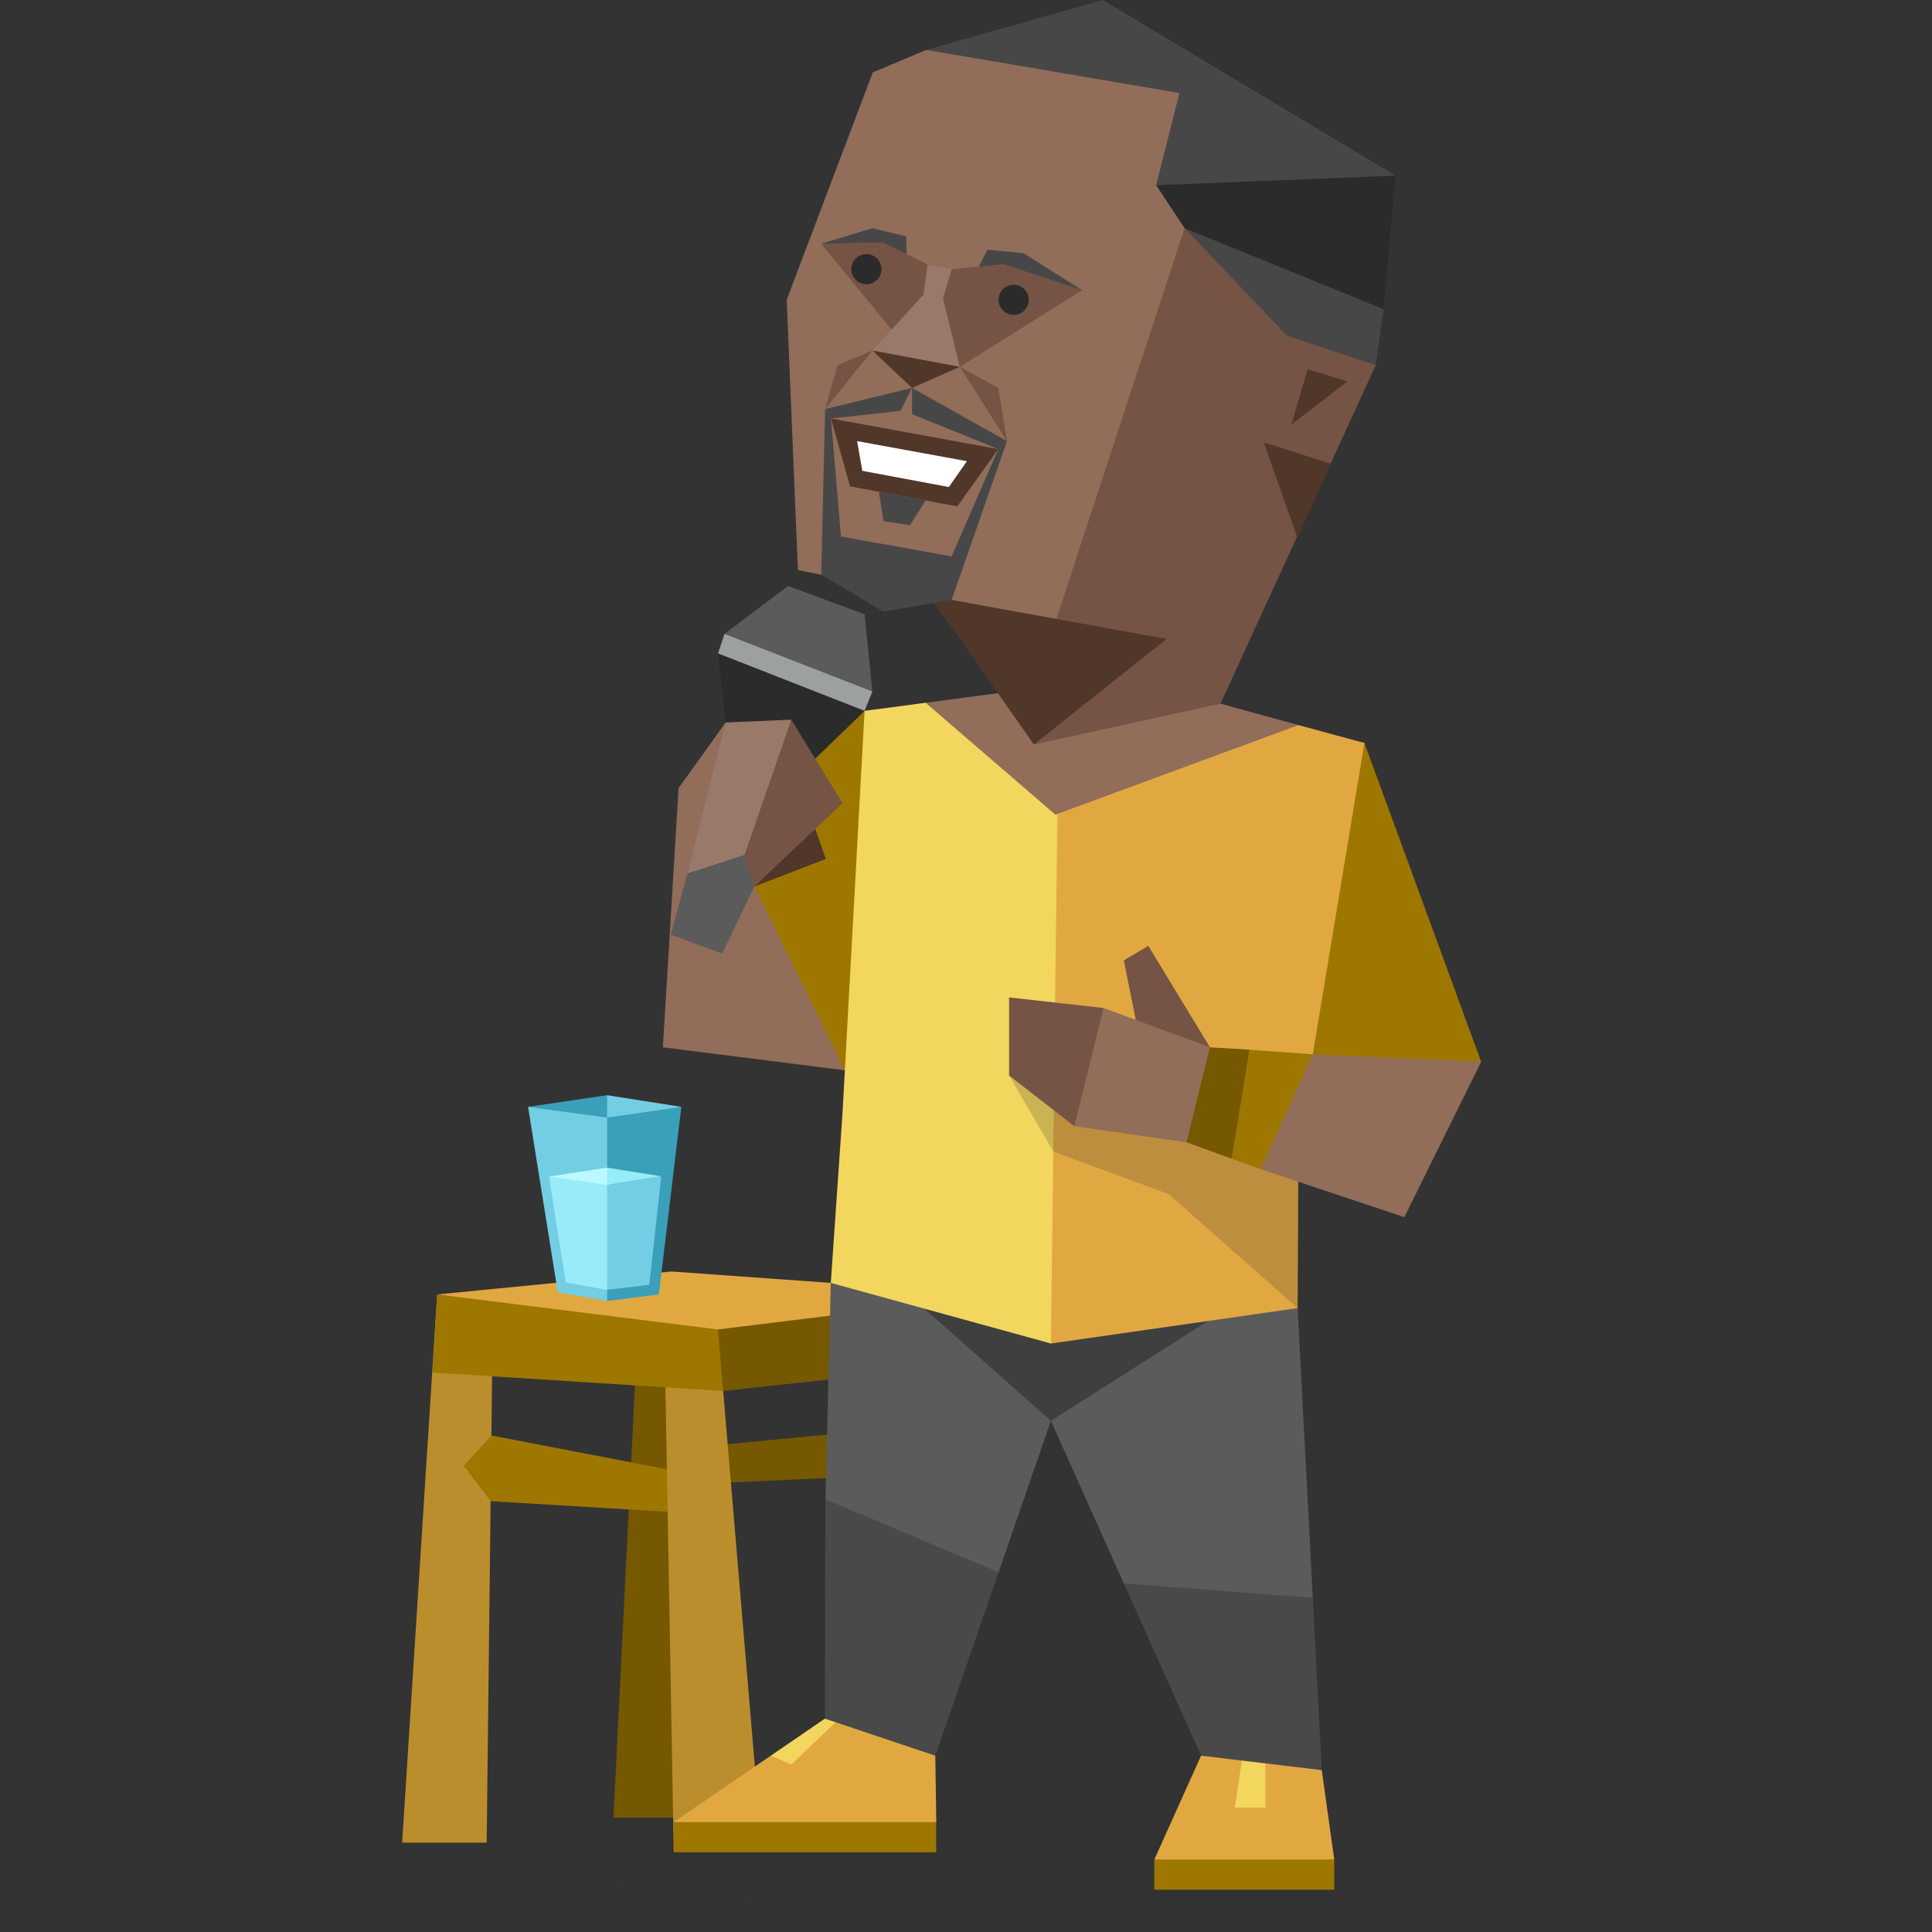<svg id="illustration_layer_copy_4" data-name="illustration_layer copy 4" xmlns="http://www.w3.org/2000/svg" viewBox="0 0 400 400"><rect x="0" y="0" width="400" height="400" fill="#333333" stroke="none"/><defs><style>.cls-1,.cls-14,.cls-20{fill:#2b2b2b;}.cls-1{opacity:0.1;}.cls-2{fill:#755800;}.cls-3{fill:#bb8e2d;}.cls-4{fill:#9d7700;}.cls-5{fill:#e1a842;}.cls-6{fill:#3a9fb9;}.cls-7{fill:#73cee4;}.cls-8{fill:#bbf9ff;}.cls-9{fill:#98ebf9;}.cls-10{fill:#5b5b5b;}.cls-11{fill:#3f3f3f;}.cls-12{fill:#494949;}.cls-13{fill:#f3d65d;}.cls-14{opacity:0.2;}.cls-15{fill:#916d5a;}.cls-16{fill:#755445;}.cls-17{fill:#51362a;}.cls-18{fill:#98796a;}.cls-19{fill:#484748;}.cls-21{fill:#fff;}.cls-22{fill:#9ca0a1;}</style></defs><title>explorers_ESFP_famous_real_jamie_foxx</title><g id="shadow_copy" data-name="shadow copy"><polygon class="cls-1" points="70.32 382.17 193.64 366.5 325.99 392.17 211.25 400 70.32 382.17"/></g><g id="stool_copy" data-name="stool copy"><polygon class="cls-2" points="131.76 280.75 127.01 376.33 142.26 376.33 141.51 283.15 131.76 280.75"/><polygon class="cls-3" points="90.51 268 83.26 381.5 100.76 381.5 101.88 284.95 90.51 268"/><polygon class="cls-4" points="101.74 297.2 96.01 303.5 101.58 310.8 138.1 313 140.1 304.58 101.74 297.2"/><polygon class="cls-2" points="150.59 298.99 192.45 295 192.45 305 149.17 307.03 150.59 298.99"/><polygon class="cls-3" points="148.65 275.25 157.51 380.25 139.49 383.25 137.77 287.29 148.65 275.25"/><polygon class="cls-5" points="90.51 268 139.01 263.25 206.78 268.1 148.65 277.25 90.51 268"/><polygon class="cls-4" points="148.65 275.25 153.08 280.75 149.69 288 89.54 284.16 90.51 268 148.65 275.25"/><polygon class="cls-2" points="149.69 288 207.01 281.75 206.78 268.1 148.65 275.25 149.69 288"/></g><g id="glass_copy" data-name="glass copy"><polygon class="cls-6" points="109.33 229.16 125.7 226.75 126.83 232.16 118.62 233.25 109.33 229.16"/><polygon class="cls-7" points="125.7 226.75 141.07 229.16 125.7 233.25 125.7 226.75"/><polygon class="cls-7" points="125.7 231.39 109.33 229.16 115.49 267.58 125.7 269.36 126.83 248.5 125.7 231.39"/><polygon class="cls-6" points="125.7 231.39 141.07 229.16 136.41 268 125.7 269.36 125.7 231.39"/><polygon class="cls-8" points="113.66 243.58 125.7 241.75 126.83 246.94 113.66 243.58"/><polygon class="cls-9" points="113.66 243.58 117.12 265.5 125.7 267.06 127.43 254 125.7 245.33 113.66 243.58"/><polygon class="cls-9" points="125.7 241.75 136.91 243.54 125.7 245.33 125.7 241.75"/><polygon class="cls-7" points="136.91 243.54 134.43 266 125.7 267.06 125.7 245.33 136.91 243.54"/></g><g id="character_copy" data-name="character copy"><polygon class="cls-10" points="268.66 270.83 271.8 330.82 251 338.99 232.67 327.82 217.58 294.16 206.75 325.52 187.49 325.99 170.89 310.41 172.01 265.61 222.66 258.16 268.66 270.83"/><polygon class="cls-11" points="217.58 294.16 263.25 265.16 184.83 265.16 217.58 294.16"/><polygon class="cls-12" points="232.67 327.82 271.8 330.82 273.66 366.49 258.83 369.38 248.67 363.49 232.67 327.82"/><polygon class="cls-12" points="170.89 310.41 206.75 325.52 193.64 363.5 180.49 361.99 170.78 355.83 170.89 310.41"/><polygon class="cls-4" points="174.92 221.6 142.33 181.83 179 147.17 189.35 200 174.92 221.6"/><polygon class="cls-4" points="282.49 153.83 306.66 219.83 263.66 223.83 282.49 153.83"/><polygon class="cls-13" points="191.64 145.5 179 147.17 174.43 230.5 172.01 265.61 217.58 278.16 264.66 266.83 258.83 234.16 282.49 153.83 263.16 150.16 191.64 145.5"/><polygon class="cls-5" points="218.99 163.17 217.58 278.16 268.66 270.83 268.83 236.17 282.49 153.83 268.83 150.12 229.99 152.17 218.99 163.17"/><polygon class="cls-14" points="208.92 222.67 218.08 238.41 242 247.25 268.66 270.83 268.83 236.17 219.66 221.6 208.92 222.67"/><polygon class="cls-15" points="180.71 14.98 162.88 62.05 165.2 118.03 192.48 123.38 206.81 143.49 191.64 145.5 218.51 168.67 268.83 150.12 252.68 145.69 275.57 77.74 251.24 29.04 246.33 16.04 191.77 10.34 180.71 14.98"/><polygon class="cls-16" points="251.24 29.04 218.51 128.73 213.35 140.83 214.06 154.14 252.68 145.69 284.84 75.6 251.24 29.04"/><polygon class="cls-17" points="192.48 123.38 241.51 132.29 214.06 154.14 192.48 123.38"/><polygon class="cls-16" points="224.04 60.09 207.81 54.74 197.03 55.72 192.03 54.74 182.79 50.22 170.02 50.46 186.24 70.25 198.72 75.95 224.04 60.09"/><polygon class="cls-18" points="197.03 55.72 195.24 61.78 198.72 75.95 180.62 72.57 191.23 60.98 192.03 54.74 197.03 55.72"/><polygon class="cls-17" points="198.72 75.95 188.83 80.32 180.62 72.57 198.72 75.95"/><polygon class="cls-19" points="224.04 60.09 211.91 52.42 204.43 51.7 202.65 55.21 207.81 54.74 224.04 60.09"/><polygon class="cls-19" points="170.02 50.46 180.62 47.25 187.67 48.94 187.67 52.6 182.79 50.22 170.02 50.46"/><circle class="cls-20" cx="209.87" cy="62.07" r="3.12"/><circle class="cls-20" cx="179.38" cy="55.73" r="3.12"/><polygon class="cls-17" points="275.57 96.03 261.66 91.59 268.61 111.36 275.57 96.03"/><polygon class="cls-17" points="267.37 87.9 270.75 76.44 278.95 78.98 267.37 87.9"/><polygon class="cls-19" points="239.37 38.34 244.19 19.26 191.77 10.34 228.32 0 288.94 36.37 270.75 43.5 239.37 38.34"/><polygon class="cls-20" points="239.37 38.34 288.94 36.37 286.44 64.01 268.61 59.97 245.26 47.25 239.37 38.34"/><polygon class="cls-19" points="284.84 75.6 266.47 69.53 245.26 47.25 286.44 64.01 284.84 75.6"/><polygon class="cls-17" points="172.05 86.65 206.68 92.98 198.19 104.84 176 100.7 172.05 86.65"/><polygon class="cls-21" points="177.46 91.33 200.19 95.48 196.45 100.83 178.53 97.48 177.46 91.33"/><polygon class="cls-19" points="188.83 80.32 208.48 91.33 206.68 92.98 188.83 85.76 188.83 80.32"/><polygon class="cls-19" points="188.83 80.32 186.42 85.05 172.05 86.65 170.84 84.69 188.83 80.32"/><polygon class="cls-19" points="208.48 91.33 197.03 124.21 182.92 126.64 170.02 118.97 170.84 84.69 172.05 86.65 174.11 111.08 197.03 115.19 206.68 92.98 208.48 91.33"/><polygon class="cls-19" points="191.64 103.62 188.4 108.72 182.94 107.91 181.96 101.81 191.64 103.62"/><polygon class="cls-16" points="198.72 75.95 206.68 80.32 208.48 91.33 198.72 75.95"/><polygon class="cls-16" points="180.62 72.57 173.4 75.6 170.84 84.69 180.62 72.57"/><polygon class="cls-15" points="306.66 219.83 271.8 218.29 253.99 229.38 261.01 242.07 290.75 252 306.66 219.83"/><polygon class="cls-16" points="250.5 216.83 237.75 195.83 232.67 198.83 235.75 214.17 250.5 216.83"/><polygon class="cls-15" points="174.92 221.6 156.15 183.56 150.24 149.58 140.49 163.17 137.24 216.83 174.92 221.6"/><polygon class="cls-10" points="138.87 193.5 142.33 180.82 151.49 153.13 168.78 157.07 156.15 183.56 149.53 197.44 138.87 193.5"/><polygon class="cls-20" points="150.24 149.58 148.66 135.28 163.83 139.2 179 147.17 168.78 157.07 150.24 149.58"/><polygon class="cls-10" points="149.99 131.24 163.17 121.31 179 127.19 180.62 143.17 162.33 138.17 149.99 131.24"/><polygon class="cls-22" points="148.66 135.28 179 147.17 180.62 143.17 149.99 131.24 148.66 135.28"/><polygon class="cls-15" points="250.5 216.83 228.49 208.7 224.43 222 222.43 233.16 245.67 236.5 250.5 227.13 250.5 216.83"/><polygon class="cls-16" points="228.49 208.7 208.92 206.5 208.92 222.67 222.43 233.16 228.49 208.7"/><polygon class="cls-4" points="255 239.89 254.5 228.36 258.68 217.33 271.8 218.29 261.01 242.07 255 239.89"/><polygon class="cls-2" points="245.67 236.5 250.5 216.83 258.68 217.33 255 239.89 245.67 236.5"/><polygon class="cls-17" points="168.78 171.62 170.99 177.83 156.15 183.56 163.83 169.83 168.78 171.62"/><polygon class="cls-18" points="150.24 149.58 163.83 149 160.67 165.2 154.15 177 142.33 180.82 150.24 149.58"/><polygon class="cls-16" points="163.83 149 174.43 166.28 156.15 183.56 154.15 177 163.83 149"/><polygon class="cls-5" points="248.67 363.49 238.99 385 257.62 387 276.24 385 273.66 366.49 261.99 365.09 259.62 367.54 257.12 364.51 248.67 363.49"/><rect class="cls-4" x="238.99" y="385" width="37.25" height="6.25"/><polygon class="cls-13" points="257.12 364.51 255.66 374.25 261.99 374.25 261.99 365.09 257.12 364.51"/><polygon class="cls-5" points="173 356.57 166.29 361.12 159.59 363.49 139.49 377.25 165.84 379.25 193.85 377.25 193.64 363.5 173 356.57"/><polygon class="cls-13" points="173 356.57 163.83 365.33 159.59 363.49 170.78 355.83 173 356.57"/><rect class="cls-4" x="139.49" y="377.25" width="54.34" height="6.25"/></g></svg>